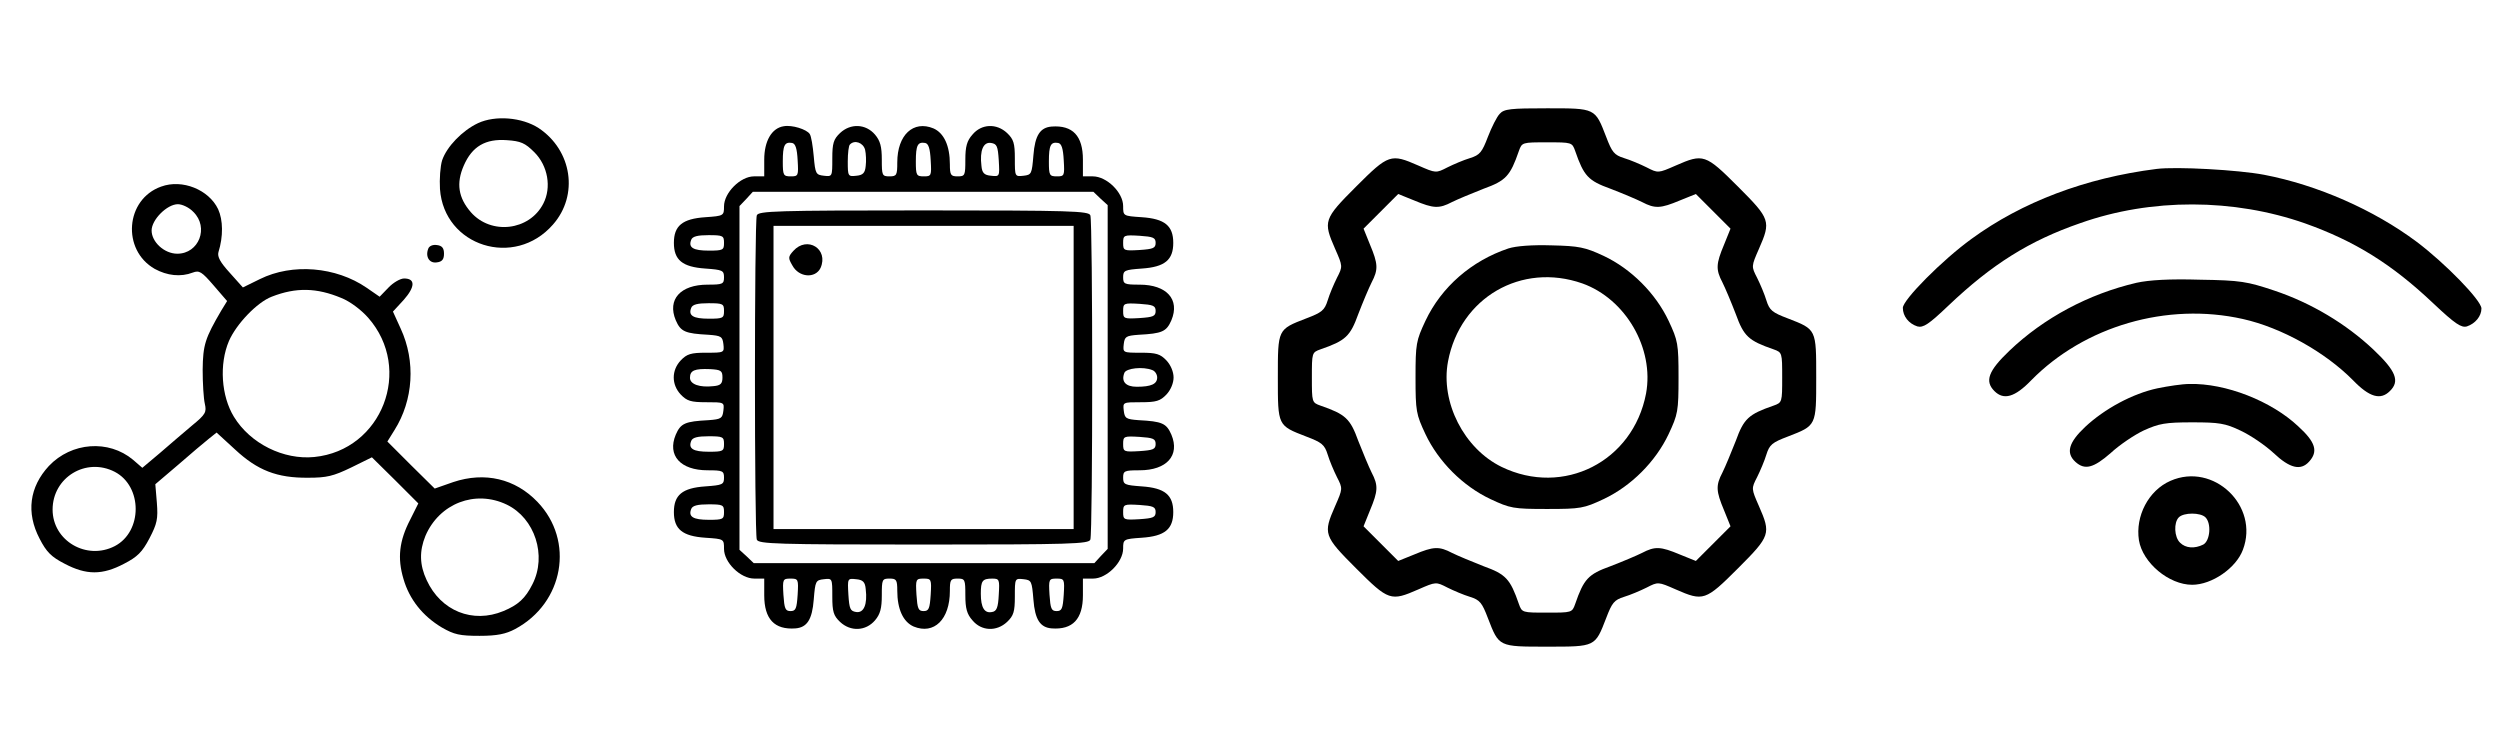 <?xml version="1.0" standalone="no"?>
<!DOCTYPE svg PUBLIC "-//W3C//DTD SVG 20010904//EN"
 "http://www.w3.org/TR/2001/REC-SVG-20010904/DTD/svg10.dtd">
<svg version="1.0" xmlns="http://www.w3.org/2000/svg"
 width="808pt" height="239pt" viewBox="0 0 808 239"
 preserveAspectRatio="xMidYMid meet">

<g transform="translate(0,239) scale(0.1,-0.1)"
fill="#000000" stroke="none">
<path d="M4847 2022 c-9 -9 -26 -43 -38 -74 -19 -50 -26 -59 -58 -69 -20 -6
-53 -20 -73 -30 -37 -19 -37 -19 -94 6 -89 39 -96 37 -201 -68 -105 -105 -107
-112 -68 -201 25 -57 25 -57 6 -94 -10 -20 -24 -53 -30 -73 -10 -32 -19 -39
-69 -58 -93 -36 -92 -34 -92 -191 0 -157 -1 -155 92 -191 50 -19 59 -26 69
-58 6 -20 20 -53 30 -73 19 -37 19 -37 -6 -94 -39 -89 -37 -96 68 -201 105
-105 112 -107 201 -68 57 25 57 25 94 6 20 -10 53 -24 73 -30 32 -10 39 -19
58 -69 36 -93 34 -92 191 -92 157 0 155 -1 191 92 19 50 26 59 58 69 20 6 53
20 73 30 37 19 37 19 94 -6 89 -39 96 -37 201 68 105 105 107 112 68 201 -25
57 -25 57 -6 94 10 20 24 53 30 73 10 32 19 39 69 58 93 36 92 34 92 191 0
157 1 155 -92 191 -50 19 -59 26 -69 58 -6 20 -20 53 -30 73 -19 37 -19 37 6
94 39 89 37 96 -68 201 -105 105 -112 107 -201 68 -57 -25 -57 -25 -94 -6 -20
10 -53 24 -73 30 -32 10 -39 19 -58 69 -36 93 -34 92 -191 92 -118 0 -139 -2
-153 -18z m244 -120 c28 -81 42 -96 114 -122 39 -15 84 -34 102 -43 42 -22 60
-21 122 5 l52 21 56 -56 56 -56 -21 -52 c-26 -62 -27 -80 -5 -122 9 -18 28
-63 43 -102 26 -72 41 -86 122 -114 28 -10 28 -11 28 -91 0 -80 0 -81 -28 -91
-81 -28 -96 -42 -122 -114 -15 -38 -34 -84 -43 -102 -22 -42 -21 -60 5 -122
l21 -52 -56 -56 -56 -56 -52 21 c-62 26 -80 27 -122 5 -18 -9 -63 -28 -102
-43 -72 -26 -86 -41 -114 -122 -10 -28 -11 -28 -91 -28 -80 0 -81 0 -91 28
-28 81 -42 96 -114 122 -38 15 -84 34 -102 43 -42 22 -60 21 -122 -5 l-52 -21
-56 56 -56 56 21 52 c26 62 27 80 5 122 -9 18 -28 64 -43 102 -26 72 -41 86
-122 114 -28 10 -28 11 -28 91 0 80 0 81 28 91 81 28 96 42 122 114 15 39 34
84 43 102 22 42 21 60 -5 122 l-21 52 56 56 56 56 52 -21 c62 -26 80 -27 122
-5 18 9 64 28 102 43 72 26 86 41 114 122 10 28 11 28 91 28 80 0 81 0 91 -28z"/>
<path d="M4875 1587 c-119 -40 -216 -124 -268 -234 -30 -64 -32 -74 -32 -183
0 -109 2 -119 32 -183 42 -89 121 -168 210 -210 64 -30 74 -32 183 -32 109 0
119 2 183 32 89 42 168 121 210 210 30 64 32 74 32 183 0 109 -2 119 -32 183
-42 89 -121 168 -210 210 -60 28 -80 32 -168 34 -63 2 -115 -2 -140 -10z m239
-113 c140 -50 233 -210 206 -356 -42 -220 -267 -334 -467 -237 -121 59 -198
209 -173 341 39 206 237 321 434 252z"/>
<path d="M1545 1992 c-51 -24 -101 -76 -116 -120 -6 -19 -9 -61 -7 -93 13
-185 241 -257 365 -115 84 95 62 240 -46 312 -54 35 -140 42 -196 16z m182
-94 c44 -44 56 -114 29 -166 -45 -88 -169 -102 -234 -28 -41 47 -48 94 -23
151 27 62 70 87 139 82 45 -3 59 -9 89 -39z"/>
<path d="M2533 1982 c-39 -6 -63 -48 -63 -108 l0 -54 -33 0 c-44 0 -97 -53
-97 -97 0 -30 -1 -31 -60 -35 -75 -5 -102 -28 -102 -83 0 -55 27 -78 102 -83
55 -4 60 -6 60 -28 0 -22 -4 -24 -53 -24 -88 0 -131 -48 -103 -115 16 -37 30
-43 106 -47 41 -3 45 -6 48 -30 3 -28 3 -28 -56 -28 -49 0 -62 -4 -82 -25 -30
-32 -30 -78 0 -110 20 -21 33 -25 82 -25 59 0 59 0 56 -27 -3 -25 -7 -28 -48
-31 -76 -4 -90 -10 -106 -47 -28 -67 15 -115 103 -115 49 0 53 -2 53 -24 0
-22 -5 -24 -60 -28 -75 -5 -102 -28 -102 -83 0 -55 27 -78 102 -83 60 -4 60
-4 60 -36 0 -44 53 -96 98 -96 l32 0 0 -54 c0 -77 33 -112 101 -107 37 3 54
28 59 93 5 60 6 63 33 66 27 3 27 3 27 -56 0 -49 4 -62 25 -82 34 -32 83 -30
113 5 17 20 22 39 22 81 0 51 1 54 25 54 22 0 25 -4 25 -39 0 -60 19 -101 53
-116 66 -27 117 23 117 115 0 36 2 40 25 40 24 0 25 -3 25 -54 0 -42 5 -61 23
-81 29 -35 78 -37 112 -5 21 20 25 33 25 82 0 59 0 59 28 56 26 -3 27 -6 32
-66 5 -65 22 -90 59 -93 68 -5 101 30 101 107 l0 54 33 0 c44 0 97 53 97 97 0
30 1 31 60 35 75 5 102 28 102 83 0 55 -27 78 -102 83 -55 4 -60 6 -60 28 0
22 4 24 53 24 88 0 131 48 103 115 -16 37 -30 43 -106 47 -41 3 -45 6 -48 31
-3 27 -3 27 56 27 49 0 62 4 82 25 14 15 23 37 23 55 0 18 -9 40 -23 55 -20
21 -33 25 -82 25 -59 0 -59 0 -56 28 3 24 7 27 48 30 76 4 90 10 106 47 28 67
-15 115 -103 115 -49 0 -53 2 -53 24 0 22 5 24 60 28 75 5 102 28 102 83 0 55
-27 78 -102 83 -60 4 -60 4 -60 36 0 44 -53 96 -98 96 l-32 0 0 54 c0 77 -33
112 -101 107 -37 -3 -54 -28 -59 -93 -5 -60 -6 -63 -32 -66 -28 -3 -28 -3 -28
56 0 49 -4 62 -25 82 -34 32 -83 30 -112 -5 -18 -20 -23 -39 -23 -81 0 -51 -1
-54 -25 -54 -22 0 -25 4 -25 39 0 60 -19 101 -53 116 -65 27 -117 -21 -117
-110 0 -41 -2 -45 -25 -45 -24 0 -25 3 -25 54 0 42 -5 61 -22 81 -30 35 -79
37 -113 5 -21 -20 -25 -33 -25 -82 0 -59 0 -59 -27 -56 -26 3 -28 6 -33 63 -3
33 -8 65 -13 72 -10 15 -57 30 -84 25z m45 -110 c3 -50 2 -52 -22 -52 -24 0
-26 3 -26 48 0 53 6 64 30 60 11 -2 16 -18 18 -56z m218 34 c3 -13 4 -37 2
-52 -2 -23 -9 -30 -30 -32 -27 -3 -28 -2 -28 46 0 27 3 52 7 55 15 16 43 6 49
-17z m212 -34 c3 -50 2 -52 -22 -52 -24 0 -26 3 -26 48 0 53 6 64 30 60 11 -2
16 -18 18 -56z m220 0 c3 -53 3 -53 -25 -50 -22 2 -29 9 -31 32 -6 49 6 78 31
74 19 -3 22 -10 25 -56z m210 0 c3 -50 2 -52 -22 -52 -24 0 -26 3 -26 48 0 53
6 64 30 60 11 -2 16 -18 18 -56z m119 -124 l23 -21 0 -556 0 -555 -22 -23 -21
-23 -551 0 -550 0 -23 22 -23 21 0 556 0 555 22 23 21 23 551 0 550 0 23 -22z
m-1217 -143 c0 -23 -3 -25 -49 -25 -51 0 -67 10 -57 35 4 11 21 15 56 15 47 0
50 -2 50 -25z m1395 0 c0 -17 -8 -20 -52 -23 -51 -3 -53 -2 -53 23 0 25 2 26
53 23 44 -3 52 -6 52 -23z m-1395 -220 c0 -23 -3 -25 -49 -25 -51 0 -67 10
-57 35 4 11 21 15 56 15 47 0 50 -2 50 -25z m1395 0 c0 -17 -8 -20 -52 -23
-51 -3 -53 -2 -53 23 0 25 2 26 53 23 44 -3 52 -6 52 -23z m-1400 -215 c0 -20
-6 -26 -29 -28 -45 -5 -76 6 -76 27 0 24 15 30 65 28 35 -2 40 -5 40 -27z
m1389 24 c9 -3 16 -14 16 -24 0 -21 -19 -30 -66 -30 -36 0 -51 17 -40 45 6 15
60 21 90 9z m-1384 -239 c0 -23 -3 -25 -49 -25 -51 0 -67 10 -57 35 4 11 21
15 56 15 47 0 50 -2 50 -25z m1395 0 c0 -17 -8 -20 -52 -23 -51 -3 -53 -2 -53
23 0 25 2 26 53 23 44 -3 52 -6 52 -23z m-1395 -220 c0 -23 -3 -25 -49 -25
-51 0 -67 10 -57 35 4 11 21 15 56 15 47 0 50 -2 50 -25z m1395 0 c0 -17 -8
-20 -52 -23 -51 -3 -53 -2 -53 23 0 25 2 26 53 23 44 -3 52 -6 52 -23z m-1157
-267 c-3 -45 -6 -53 -23 -53 -17 0 -20 8 -23 53 -3 50 -2 52 23 52 25 0 26 -2
23 -52z m220 18 c6 -49 -6 -78 -31 -74 -19 3 -22 10 -25 56 -3 53 -3 53 25 50
22 -2 29 -9 31 -32z m210 -18 c-3 -45 -6 -53 -23 -53 -17 0 -20 8 -23 53 -3
50 -2 52 23 52 25 0 26 -2 23 -52z m220 0 c-2 -42 -7 -54 -22 -56 -24 -5 -36
14 -36 59 0 42 5 49 37 49 23 0 24 -3 21 -52z m210 0 c-3 -45 -6 -53 -23 -53
-17 0 -20 8 -23 53 -3 50 -2 52 23 52 25 0 26 -2 23 -52z"/>
<path d="M2446 1694 c-8 -20 -8 -1028 0 -1048 5 -14 62 -16 539 -16 477 0 534
2 539 16 8 20 8 1028 0 1048 -5 14 -62 16 -539 16 -477 0 -534 -2 -539 -16z
m1024 -524 l0 -490 -485 0 -485 0 0 490 0 490 485 0 485 0 0 -490z"/>
<path d="M2564 1579 c-17 -19 -17 -23 -3 -47 21 -39 74 -43 91 -8 27 61 -43
105 -88 55z"/>
<path d="M6970 1844 c-230 -29 -435 -107 -598 -226 -94 -68 -222 -197 -222
-223 0 -27 19 -51 47 -60 19 -5 37 7 100 67 141 134 262 210 427 267 229 81
495 80 726 -1 160 -57 280 -131 415 -259 70 -66 90 -79 108 -74 27 9 47 33 47
58 0 26 -118 147 -210 216 -138 103 -320 183 -492 216 -84 16 -284 27 -348 19z"/>
<path d="M521 1787 c-116 -41 -128 -205 -21 -266 40 -22 84 -27 123 -12 21 8
29 3 67 -41 l44 -51 -19 -31 c-52 -89 -59 -110 -60 -191 0 -44 3 -93 7 -110 6
-27 3 -34 -41 -70 -26 -22 -73 -62 -104 -89 l-57 -48 -30 26 c-79 66 -199 57
-272 -20 -63 -68 -74 -151 -30 -235 22 -43 38 -59 81 -81 70 -37 122 -37 192
0 43 22 59 38 82 82 25 48 28 63 24 115 l-5 60 74 63 c40 35 84 72 99 84 l25
20 60 -55 c72 -67 135 -92 236 -91 60 0 81 5 139 33 l67 33 75 -74 75 -75 -26
-52 c-36 -69 -42 -125 -22 -192 19 -66 62 -120 124 -157 40 -23 58 -27 122
-27 57 0 85 6 115 22 157 84 193 285 72 411 -72 75 -170 98 -272 64 l-60 -21
-77 76 -76 76 23 37 c61 97 69 222 20 328 l-25 55 35 38 c37 42 38 69 1 69
-12 0 -35 -13 -51 -30 l-28 -29 -42 29 c-99 68 -240 80 -345 28 l-55 -27 -42
47 c-31 34 -41 52 -37 67 16 51 15 104 -1 139 -30 63 -116 98 -184 73z m104
-82 c51 -50 18 -135 -52 -135 -42 0 -83 38 -83 75 0 35 50 85 85 85 14 0 37
-11 50 -25z m478 -278 c28 -11 64 -38 87 -64 146 -166 45 -428 -174 -450 -99
-10 -207 43 -260 130 -41 67 -48 170 -16 245 24 55 91 125 138 143 79 31 146
29 225 -4z m-732 -562 c90 -47 90 -193 0 -240 -91 -47 -201 17 -201 118 0 104
108 170 201 122z m1267 -106 c91 -44 130 -165 83 -257 -23 -46 -46 -67 -94
-87 -99 -41 -202 0 -248 100 -23 49 -24 94 -4 143 45 105 161 150 263 101z"/>
<path d="M1384 1586 c-10 -26 4 -48 28 -44 17 2 23 10 23 28 0 18 -6 26 -23
28 -13 2 -25 -3 -28 -12z"/>
<path d="M6905 1476 c-154 -36 -299 -113 -411 -220 -68 -65 -80 -98 -48 -130
30 -30 66 -20 119 35 172 175 439 253 684 198 125 -28 266 -107 356 -198 53
-55 89 -65 119 -35 33 32 20 65 -53 134 -88 83 -201 151 -321 191 -87 29 -108
33 -240 35 -98 3 -164 -1 -205 -10z"/>
<path d="M6973 1135 c-80 -17 -171 -66 -234 -125 -53 -50 -63 -84 -31 -113 30
-27 58 -20 114 29 28 26 77 59 107 73 49 22 69 26 156 26 87 0 107 -3 157 -27
32 -15 79 -47 106 -72 53 -50 88 -58 115 -28 30 33 21 63 -35 114 -87 82 -235
140 -352 137 -23 0 -69 -7 -103 -14z"/>
<path d="M7015 836 c-71 -31 -114 -114 -102 -192 12 -73 97 -144 172 -144 64
0 142 54 164 113 54 142 -95 284 -234 223z m113 -118 c20 -20 15 -76 -7 -88
-28 -14 -57 -12 -75 6 -19 18 -21 65 -4 82 16 16 70 16 86 0z"/>
</g>
</svg>

